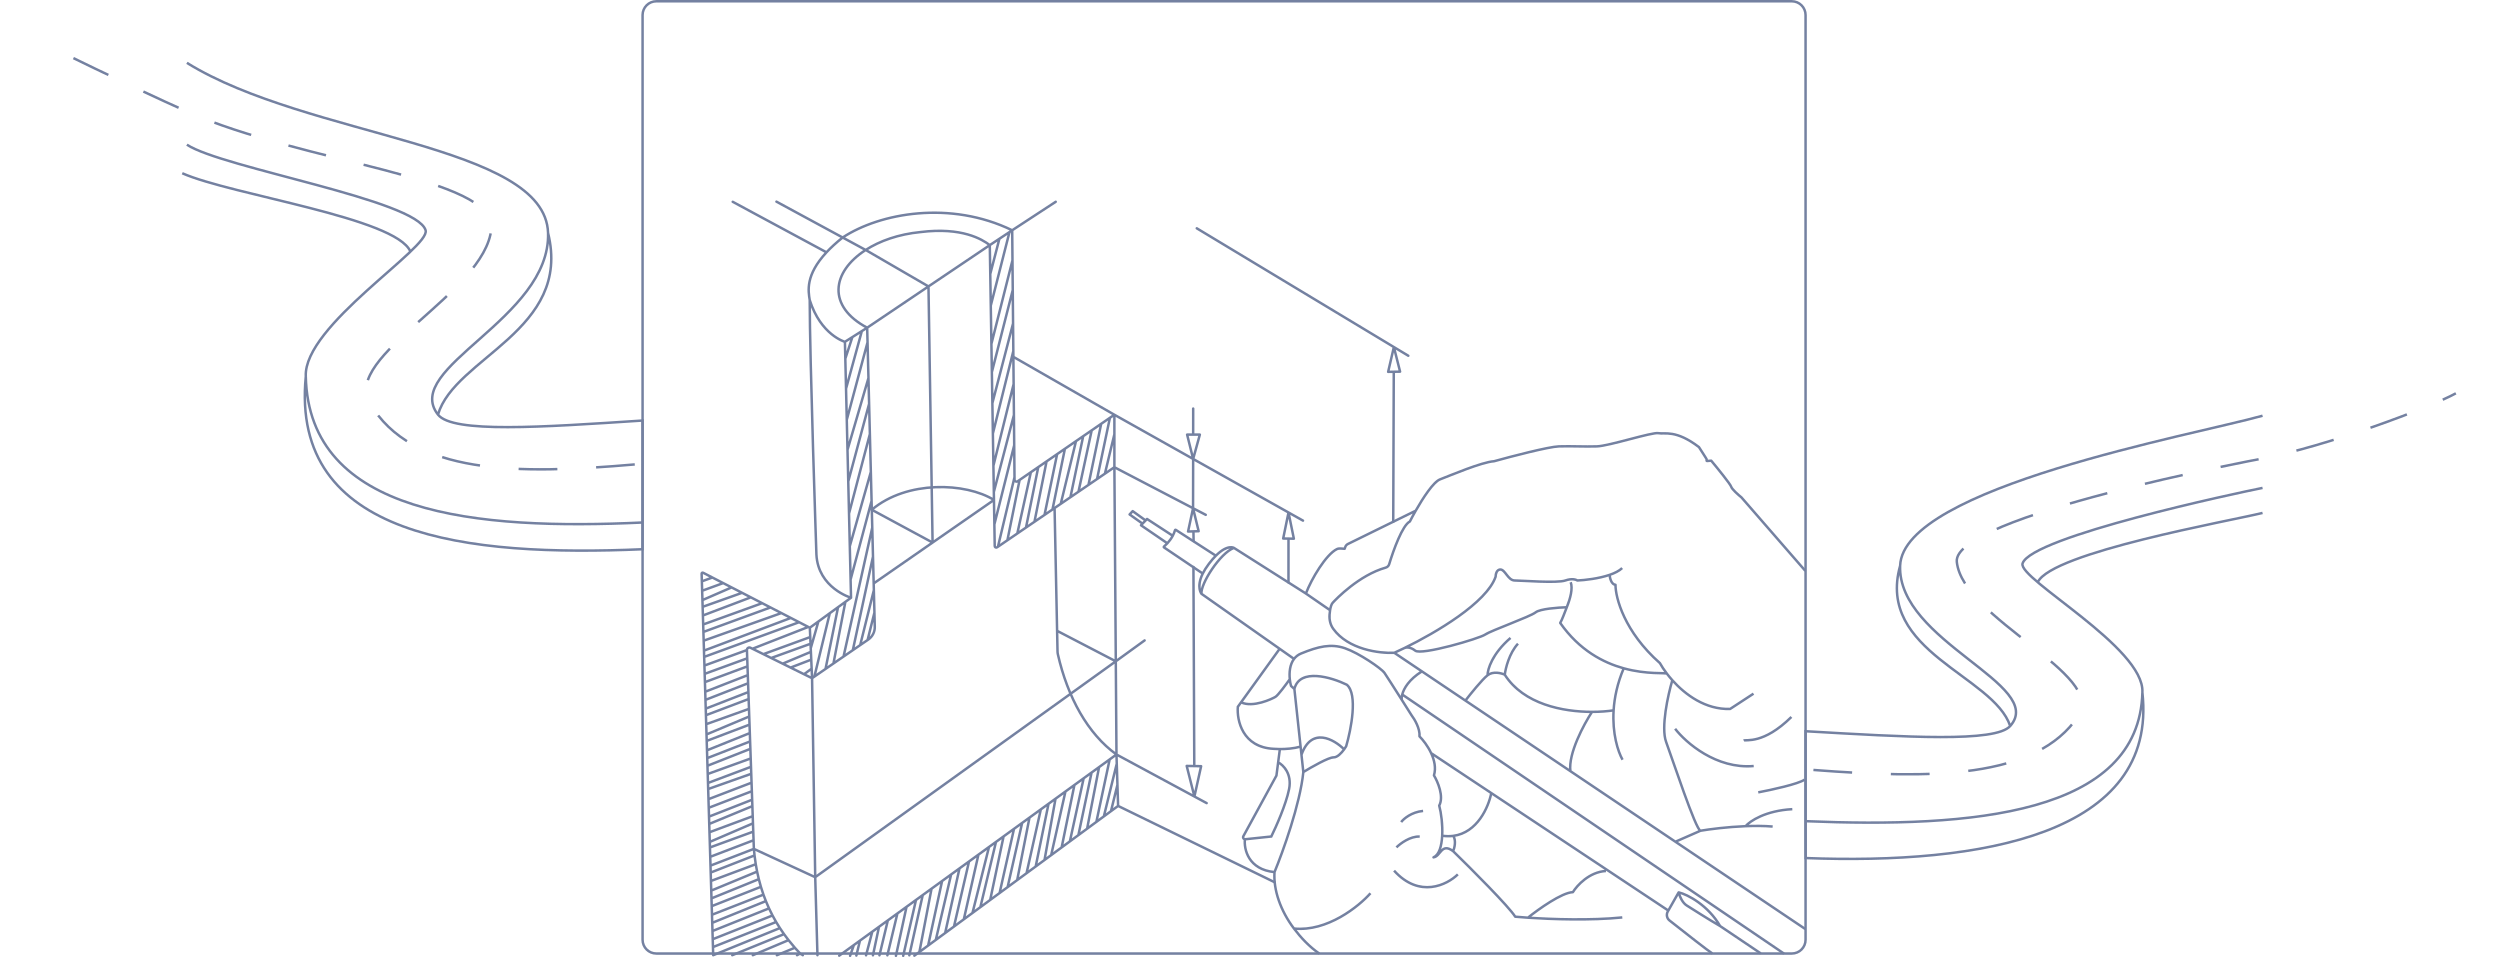 <svg width="9994" height="3827" viewBox="0 0 9994 3827" fill="none" xmlns="http://www.w3.org/2000/svg">
<path d="M2623.77 5.107H7162.91C7193.28 5.107 7217.91 29.732 7217.91 60.107V3756.81C7217.91 3787.19 7193.28 3811.81 7162.91 3811.81H2623.77C2593.4 3811.81 2568.77 3787.19 2568.77 3756.81V60.107C2568.77 29.732 2593.4 5.107 2623.77 5.107Z" stroke="#7481A1" stroke-width="10"/>
<path d="M5161.03 2742.13L5156.21 2743.46C5156.46 2744.38 5156.97 2745.2 5157.67 2745.84L5161.03 2742.13ZM5201.34 2612.45L5203.24 2617.07L5203.24 2617.07L5201.34 2612.45ZM5534.31 2689.56L5538.41 2686.69L5538.41 2686.69L5534.31 2689.56ZM5642.97 2859.55L5638.74 2862.22C5638.82 2862.35 5638.91 2862.48 5639.01 2862.6L5642.97 2859.55ZM5674.51 2943.67L5669.53 2943.22C5669.4 2944.69 5669.93 2946.16 5670.98 2947.2L5674.51 2943.67ZM5732.35 3099.64L5727.56 3098.2C5727.15 3099.55 5727.33 3101.02 5728.07 3102.23L5732.35 3099.64ZM5753.38 3220.57L5748.97 3218.2C5748.36 3219.33 5748.21 3220.65 5748.56 3221.89L5753.38 3220.57ZM5730.59 3427.36L5728.59 3422.78C5726.31 3423.78 5725.11 3426.29 5725.77 3428.69C5726.43 3431.08 5728.75 3432.63 5731.21 3432.32L5730.59 3427.36ZM6057.24 3664.56L6052.98 3667.19C6053.81 3668.53 6055.21 3669.4 6056.77 3669.54L6057.24 3664.56ZM6107.96 3668.57L6107.62 3673.56L6107.62 3673.56L6107.96 3668.57ZM6287.74 3566.54L6287.87 3571.53C6289.57 3571.49 6291.12 3570.59 6292 3569.14L6287.74 3566.54ZM6710.54 3567.37L6711.63 3562.49C6709.48 3562.02 6707.28 3563 6706.19 3564.91L6710.54 3567.37ZM6742.69 3619.61L6740.04 3623.85L6740.04 3623.85L6742.69 3619.61ZM5603.55 2797.34L5599.33 2800.02L5599.33 2800.02L5603.55 2797.34ZM5605.58 2776.36L5600.74 2775.11L5600.74 2775.11L5605.58 2776.36ZM5721.11 3010.75L5716.57 3012.86L5716.57 3012.86L5721.11 3010.75ZM5327.42 2409.91L5323.7 2406.57L5323.7 2406.57L5327.42 2409.91ZM5636.04 2084.79L5638.27 2089.26C5639.23 2088.79 5640 2088.02 5640.49 2087.07L5636.04 2084.79ZM5756.51 1916.46L5754.72 1911.79L5754.72 1911.79L5756.51 1916.46ZM5972.71 1843.84L5973.04 1848.83C5973.38 1848.8 5973.72 1848.75 5974.05 1848.66L5972.71 1843.84ZM6231.82 1784.43L6231.98 1789.42L6231.98 1789.42L6231.82 1784.43ZM6791.62 1787.23L6795.82 1784.51C6795.5 1784.02 6795.11 1783.6 6794.65 1783.25L6791.62 1787.23ZM6822.04 1835.19L6817.45 1837.16L6817.45 1837.16L6822.04 1835.19ZM6824.17 1842.86L6824.17 1837.86L6824.17 1842.86ZM6840.79 1841.58L6844.64 1838.39C6843.58 1837.11 6841.96 1836.45 6840.31 1836.61L6840.79 1841.58ZM6961.59 1988.4L6965.36 1985.12C6965.17 1984.9 6964.95 1984.7 6964.73 1984.51L6961.59 1988.4ZM5978.88 2305.3L5983.61 2306.92C5983.79 2306.4 5983.88 2305.85 5983.88 2305.3L5978.88 2305.3ZM5997.97 2276.66L5997.97 2281.66L5997.97 2276.66ZM6257.61 2320.57L6255.95 2315.86L6255.95 2315.86L6257.61 2320.57ZM6305.34 2320.57L6302.34 2324.57C6303.27 2325.26 6304.4 2325.62 6305.55 2325.57L6305.34 2320.57ZM6434.65 2298.06L6433.03 2293.33L6433.03 2293.33L6434.65 2298.06ZM6458.07 2337.75L6463.07 2337.75C6463.07 2335.17 6461.1 2333.01 6458.52 2332.77L6458.07 2337.75ZM6635.62 2650.85L6639.99 2648.42C6639.72 2647.92 6639.36 2647.48 6638.93 2647.1L6635.62 2650.85ZM6916.27 2834.13L6916.43 2839.13C6917.31 2839.1 6918.17 2838.84 6918.92 2838.37L6916.27 2834.13ZM6660.44 2965.86L6665.13 2964.13L6665.13 2964.13L6660.44 2965.86ZM6978.1 3302.68L6978.31 3307.68L6978.1 3302.68ZM6237.08 2490.26L6232.77 2487.73C6231.78 2489.42 6231.86 2491.53 6232.98 2493.13L6237.08 2490.26ZM6263.39 2427.57L6268.03 2429.44L6268.03 2429.44L6263.39 2427.57ZM6139 2447.83L6142.12 2451.73L6142.12 2451.73L6139 2447.83ZM5657.53 2601.02L5654.41 2604.93L5654.41 2604.93L5657.53 2601.02ZM5614.06 2590.69L5616.25 2595.19L5616.25 2595.19L5614.06 2590.69ZM5659.42 2041.64L5663.77 2044.12L5663.77 2044.12L5659.42 2041.64ZM5375.42 2193.86L5375.06 2198.85C5377.34 2199.01 5379.44 2197.61 5380.16 2195.44L5375.42 2193.86ZM5331.13 3027.64L5331.31 3022.64L5331.13 3027.64ZM5381.38 2983.35L5385.69 2985.88C5385.9 2985.53 5386.06 2985.16 5386.17 2984.77L5381.38 2983.35ZM5383.93 2737.22L5387.13 2733.38C5386.83 2733.12 5386.49 2732.91 5386.13 2732.73L5383.93 2737.22ZM5373.31 2995.6L5377.36 2998.54L5377.36 2998.54L5373.31 2995.6ZM5317.09 2439.4L5322.02 2440.19L5322.02 2440.19L5317.09 2439.4ZM4803.14 2373.88L4799.34 2377.14C4799.62 2377.45 4799.92 2377.73 4800.27 2377.97L4803.14 2373.88ZM5173.07 2634.03L5177.05 2637.05L5177.05 2637.05L5173.07 2634.03ZM4832.55 2254.09L4836.54 2257.1L4836.54 2257.1L4832.55 2254.09ZM4808.18 2292.8L4812.66 2295.02L4808.18 2292.8ZM4585.39 2074.66L4588.12 2070.48C4586.11 2069.16 4583.46 2069.46 4581.79 2071.19L4585.39 2074.66ZM4561.2 2099.75L4557.6 2096.28C4556.58 2097.34 4556.08 2098.79 4556.23 2100.26C4556.38 2101.72 4557.17 2103.04 4558.38 2103.87L4561.2 2099.75ZM4666.65 2171.85L4670.33 2175.24L4666.65 2171.85ZM4528.06 2043.31L4530.98 2039.25C4528.94 2037.78 4526.12 2038.05 4524.41 2039.89L4528.06 2043.31ZM4515.68 2056.53L4512.03 2053.11C4511.04 2054.16 4510.56 2055.59 4510.7 2057.03C4510.85 2058.46 4511.6 2059.76 4512.78 2060.6L4515.68 2056.53ZM4948.38 2825.47L4944.32 2822.55L4943.51 2823.68L4943.4 2825.06L4948.38 2825.47ZM5092.07 2993.52L5092.52 2988.54L5092.41 2988.53L5092.3 2988.52L5092.07 2993.52ZM5156.09 2715.08L5161.06 2714.57L5156.09 2715.08ZM5098.98 2785.57L5101.62 2789.82L5098.98 2785.57ZM5116.39 2994.52L5116.41 2989.52L5116.39 2994.52ZM5102.67 3100.52L5107.06 3102.92L5107.51 3102.09L5107.63 3101.16L5102.67 3100.52ZM4976.64 3355.15L4976.11 3350.18C4973.77 3350.43 4971.92 3352.27 4971.67 3354.61L4976.64 3355.15ZM5082.09 3344.01L5082.62 3348.98L5085.35 3348.69L5086.57 3346.23L5082.09 3344.01ZM6450.56 2839.68L6455.55 2839.99L6450.56 2839.68ZM5858.05 2800.67L5855.26 2804.82L5855.26 2804.82L5858.05 2800.67ZM6364.28 2845.75L6364.28 2840.75L6364.28 2845.75ZM5961.55 3170.33L5964.31 3166.17L5964.31 3166.17L5961.55 3170.33ZM4653.16 2188.31L4650.37 2192.46L4650.37 2192.46L4653.16 2188.31ZM4652.98 2185.11L4656.25 2188.89L4652.98 2185.11ZM5359.59 2192.73L5359.95 2187.74L5359.59 2192.73ZM5344.15 2195.18L5346.39 2199.65L5344.15 2195.18ZM5388.42 2174.66L5390.62 2179.15L5388.42 2174.66ZM5377.75 2186.87L5373 2185.29L5377.75 2186.87ZM4700.37 2118.19L4703.08 2113.99L4700.37 2118.19ZM4697.31 2119.36L4692.5 2117.99L4697.31 2119.36ZM5329.81 2513.82L5333.86 2510.89L5329.81 2513.82ZM5315.06 2456.87L5320.05 2457.26L5315.06 2456.87ZM5539.47 2269.14L5540.83 2273.95L5539.47 2269.14ZM5553.34 2255.68L5558.13 2257.12L5553.34 2255.68ZM4970.44 3342.8L4966.05 3340.4L4970.44 3342.8ZM6667.12 3643.95L6671.47 3646.42L6667.12 3643.95ZM5203.24 2617.07C5271.35 2589.13 5320.69 2577.49 5374.96 2596.14L5378.21 2586.69C5320.32 2566.79 5268.02 2579.68 5199.44 2607.82L5203.24 2617.07ZM5374.96 2596.14C5402.43 2605.58 5438.39 2625.48 5469.17 2645.34C5484.52 2655.25 5498.47 2665.08 5509.31 2673.49C5520.37 2682.06 5527.65 2688.75 5530.22 2692.42L5538.41 2686.69C5534.84 2681.59 5526.35 2674.05 5515.44 2665.59C5504.33 2656.97 5490.13 2646.97 5474.59 2636.94C5443.6 2616.94 5406.83 2596.52 5378.21 2586.69L5374.96 2596.14ZM5639.01 2862.6C5644.63 2869.9 5653 2882.88 5659.6 2897.77C5666.25 2912.74 5670.82 2929.04 5669.53 2943.22L5679.49 2944.12C5681.01 2927.45 5675.65 2909.29 5668.74 2893.71C5661.79 2878.04 5652.99 2864.38 5646.93 2856.5L5639.01 2862.6ZM5728.07 3102.23C5735.46 3114.45 5745.41 3135.12 5751.08 3157.1C5756.79 3179.27 5757.87 3201.67 5748.97 3218.2L5757.78 3222.94C5768.51 3203.01 5766.67 3177.5 5760.76 3154.61C5754.8 3131.52 5744.42 3109.95 5736.63 3097.06L5728.07 3102.23ZM5731.21 3432.32C5740.12 3431.21 5746.68 3426.01 5751.98 3420.45C5754.63 3417.66 5757.12 3414.62 5759.46 3411.8C5761.85 3408.91 5764.09 3406.24 5766.44 3403.88C5771.11 3399.17 5775.62 3396.31 5781.14 3396.03C5786.79 3395.74 5794.65 3398.1 5806.05 3406.65L5812.05 3398.65C5799.8 3389.46 5789.63 3385.58 5780.63 3386.04C5771.51 3386.51 5764.77 3391.37 5759.34 3396.83C5756.64 3399.55 5754.12 3402.57 5751.76 3405.42C5749.35 3408.33 5747.1 3411.07 5744.74 3413.55C5740.02 3418.5 5735.47 3421.72 5729.98 3422.4L5731.21 3432.32ZM5805.56 3406.23C5841.8 3441.59 5897.68 3497.1 5947.56 3548.73C5972.5 3574.54 5995.91 3599.36 6014.6 3620.18C6033.4 3641.12 6047.13 3657.71 6052.98 3667.19L6061.49 3661.94C6055.09 3651.57 6040.74 3634.33 6022.04 3613.5C6003.23 3592.55 5979.73 3567.63 5954.75 3541.78C5904.79 3490.06 5848.83 3434.48 5812.54 3399.07L5805.56 3406.23ZM6056.77 3669.54C6070.51 3670.83 6087.74 3672.22 6107.62 3673.56L6108.3 3663.58C6088.48 3662.25 6071.34 3660.86 6057.7 3659.59L6056.77 3669.54ZM6107.62 3673.56C6202.85 3679.99 6359.52 3685.33 6485.77 3672.5L6484.76 3662.55C6359.35 3675.29 6203.35 3670 6108.3 3663.58L6107.62 3673.56ZM6111.1 3672.47C6131.78 3655.81 6165.56 3630.72 6199.6 3609.68C6216.61 3599.16 6233.61 3589.71 6248.99 3582.83C6264.51 3575.9 6277.9 3571.8 6287.87 3571.53L6287.6 3561.54C6275.6 3561.86 6260.73 3566.63 6244.91 3573.7C6228.97 3580.83 6211.57 3590.53 6194.34 3601.18C6159.87 3622.48 6125.75 3647.82 6104.82 3664.68L6111.1 3672.47ZM6292 3569.14C6299.87 3556.28 6315.87 3536.48 6338.04 3519.49C6360.21 3502.52 6388.22 3488.59 6420.19 3486.87L6419.65 3476.89C6385.08 3478.74 6355.17 3493.77 6331.96 3511.55C6308.77 3529.32 6291.95 3550.06 6283.47 3563.93L6292 3569.14ZM6847.72 3807.17C6844.38 3805.17 6835.9 3799.03 6823.82 3789.93C6811.85 3780.92 6796.6 3769.2 6779.9 3756.26C6746.5 3730.38 6707.36 3699.61 6677.17 3675.75L6670.97 3683.59C6701.18 3707.46 6740.34 3738.25 6773.77 3764.16C6790.49 3777.12 6805.78 3788.86 6817.8 3797.92C6829.71 3806.88 6838.68 3813.41 6842.57 3815.75L6847.72 3807.17ZM6709.46 3572.26C6726.69 3576.08 6755.71 3588.87 6786.36 3611C6816.93 3633.07 6848.79 3664.21 6871.95 3704.47L6880.62 3699.48C6856.61 3657.75 6823.68 3625.61 6792.21 3602.89C6760.83 3580.23 6730.56 3566.7 6711.63 3562.49L6709.46 3572.26ZM6705.71 3568.65C6708.31 3578.55 6712.49 3589.51 6718.14 3599.37C6723.76 3609.17 6731.04 3618.22 6740.04 3623.85L6745.34 3615.37C6738.26 3610.95 6731.99 3603.43 6726.81 3594.39C6721.66 3585.41 6717.8 3575.29 6715.38 3566.1L6705.71 3568.65ZM6740.04 3623.85C6752.78 3631.81 6833.18 3683.15 6873.81 3706.32L6878.76 3697.63C6838.36 3674.59 6758.31 3623.47 6745.34 3615.37L6740.04 3623.85ZM6873.49 3706.12L7036.22 3815.61L7041.8 3807.31L6879.07 3697.83L6873.49 3706.12ZM5530.22 2692.42C5536.74 2701.74 5569.02 2752.29 5599.33 2800.02L5607.77 2794.66C5577.56 2747.1 5545.1 2696.24 5538.41 2686.69L5530.22 2692.42ZM5599.33 2800.02C5614.03 2823.17 5628.24 2845.6 5638.74 2862.22L5647.19 2856.88C5636.69 2840.25 5622.48 2817.82 5607.77 2794.66L5599.33 2800.02ZM5687.03 2679.71L5576.52 2605.44L5570.95 2613.74L5681.45 2688.01L5687.03 2679.71ZM5608.51 2796.73C5607.97 2792.39 5608.3 2785.82 5610.42 2777.62L5600.74 2775.11C5598.38 2784.23 5597.86 2792.09 5598.59 2797.95L5608.51 2796.73ZM5610.42 2777.62C5616.33 2754.78 5636 2720.13 5686.9 2688.09L5681.57 2679.62C5628.86 2712.81 5607.39 2749.43 5600.74 2775.11L5610.42 2777.62ZM5602.77 2780.5L7129.22 3816.52L7134.84 3808.25L5608.39 2772.23L5602.77 2780.5ZM6671.47 3646.42C6672.18 3645.17 6672.92 3643.87 6673.67 3642.54L6664.97 3637.61C6664.22 3638.94 6663.48 3640.24 6662.77 3641.49L6671.47 3646.42ZM6673.67 3642.54C6685.41 3621.83 6702.24 3592.17 6714.89 3569.84L6706.19 3564.91C6693.54 3587.23 6676.71 3616.9 6664.97 3637.61L6673.67 3642.54ZM5670.98 2947.2C5684.33 2960.56 5703.45 2984.67 5716.57 3012.86L5725.64 3008.64C5711.95 2979.23 5692.09 2954.17 5678.05 2940.13L5670.98 2947.2ZM5716.57 3012.86C5729.23 3040.04 5735.99 3070.3 5727.56 3098.2L5737.13 3101.09C5746.58 3069.85 5738.79 3036.89 5725.64 3008.64L5716.57 3012.86ZM5573.48 2604.59C5544.13 2606.07 5498.65 2602.84 5453.2 2589.04C5407.73 2575.23 5362.82 2551 5333.86 2510.89L5325.75 2516.74C5356.47 2559.28 5403.66 2584.44 5450.3 2598.61C5496.96 2612.78 5543.61 2616.11 5573.99 2614.58L5573.48 2604.59ZM5331.13 2413.26C5338.16 2405.45 5364.44 2377.99 5402.12 2348.76C5439.84 2319.51 5488.67 2288.73 5540.83 2273.95L5538.11 2264.33C5484.19 2279.61 5434.18 2311.24 5395.99 2340.86C5357.75 2370.52 5331.04 2398.41 5323.7 2406.57L5331.13 2413.26ZM5558.13 2257.12C5566.62 2228.86 5579.8 2190.06 5594.52 2156.54C5601.88 2139.77 5609.57 2124.45 5617.19 2112.47C5624.95 2100.27 5632.15 2092.32 5638.27 2089.26L5633.8 2080.32C5625.05 2084.69 5616.62 2094.73 5608.75 2107.1C5600.75 2119.69 5592.82 2135.52 5585.36 2152.52C5570.42 2186.54 5557.11 2225.75 5548.55 2254.24L5558.13 2257.12ZM5758.31 1921.12C5780 1912.78 5821.35 1895.57 5863.87 1879.89C5885.06 1872.07 5906.4 1864.68 5925.49 1859.05C5944.66 1853.4 5961.24 1849.61 5973.04 1848.83L5972.38 1838.85C5959.42 1839.71 5941.96 1843.77 5922.66 1849.46C5903.27 1855.18 5881.7 1862.65 5860.4 1870.5C5817.92 1886.18 5775.93 1903.63 5754.72 1911.79L5758.31 1921.12ZM5974.05 1848.66C6008.67 1839.04 6063.15 1824.53 6114.08 1812.27C6139.54 1806.13 6164.08 1800.57 6184.79 1796.46C6205.6 1792.33 6222.21 1789.74 6231.98 1789.42L6231.66 1779.43C6220.96 1779.77 6203.62 1782.53 6182.84 1786.65C6161.95 1790.8 6137.27 1796.4 6111.74 1802.55C6060.67 1814.84 6006.07 1829.38 5971.37 1839.02L5974.05 1848.66ZM6231.98 1789.42C6257.42 1788.6 6282.88 1789.01 6308.27 1789.42C6333.62 1789.84 6358.92 1790.25 6383.82 1789.42L6383.48 1779.43C6358.87 1780.25 6333.83 1779.84 6308.43 1779.43C6283.08 1779.01 6257.38 1778.6 6231.66 1779.43L6231.98 1789.42ZM6383.82 1789.42C6396.75 1788.99 6417.22 1785.06 6440.61 1779.65C6464.13 1774.22 6491.07 1767.19 6517.15 1760.38C6543.27 1753.57 6568.51 1746.99 6588.75 1742.42C6598.88 1740.14 6607.67 1738.38 6614.65 1737.34C6621.87 1736.27 6626.45 1736.09 6628.58 1736.52L6630.54 1726.71C6626.48 1725.9 6620.27 1726.39 6613.18 1727.45C6605.84 1728.54 6596.77 1730.36 6586.55 1732.67C6566.11 1737.28 6540.69 1743.91 6514.62 1750.71C6488.51 1757.52 6461.71 1764.51 6438.35 1769.91C6414.86 1775.34 6395.31 1779.03 6383.48 1779.43L6383.82 1789.42ZM6628.58 1736.52C6635.42 1737.89 6643.59 1737.53 6652.34 1737.46C6661.34 1737.39 6671.8 1737.56 6684.29 1739.72C6709.2 1744.01 6742.8 1756.28 6788.59 1791.2L6794.65 1783.25C6747.83 1747.54 6712.77 1734.48 6685.99 1729.86C6672.64 1727.56 6661.49 1727.39 6652.26 1727.46C6642.77 1727.53 6636.07 1727.82 6630.54 1726.71L6628.58 1736.52ZM6787.42 1789.94C6792.28 1797.44 6799.62 1808.82 6805.87 1818.62C6809 1823.53 6811.85 1828.03 6813.98 1831.44C6815.04 1833.15 6815.92 1834.57 6816.55 1835.63C6817.28 1836.85 6817.48 1837.25 6817.45 1837.16L6826.64 1833.22C6826.35 1832.54 6825.71 1831.46 6825.13 1830.49C6824.45 1829.36 6823.54 1827.88 6822.47 1826.15C6820.31 1822.69 6817.44 1818.16 6814.31 1813.25C6808.03 1803.41 6800.68 1792.01 6795.82 1784.51L6787.42 1789.94ZM6817.45 1837.16C6817.36 1836.96 6817.44 1837 6817.43 1837.61C6817.43 1837.88 6817.42 1838.19 6817.39 1838.6C6817.37 1838.96 6817.33 1839.49 6817.31 1839.97C6817.29 1840.72 6817.21 1842.65 6818.17 1844.44C6818.74 1845.5 6819.63 1846.46 6820.86 1847.09C6822.02 1847.7 6823.2 1847.86 6824.17 1847.86L6824.17 1837.86C6824.3 1837.86 6824.81 1837.88 6825.45 1838.21C6826.17 1838.58 6826.68 1839.15 6826.99 1839.73C6827.26 1840.22 6827.3 1840.6 6827.3 1840.63C6827.31 1840.67 6827.3 1840.6 6827.31 1840.32C6827.32 1840.03 6827.34 1839.74 6827.37 1839.25C6827.4 1838.82 6827.43 1838.27 6827.43 1837.69C6827.44 1836.58 6827.36 1834.91 6826.64 1833.22L6817.45 1837.16ZM6824.17 1847.86C6827.21 1847.86 6837.01 1846.97 6841.28 1846.56L6840.31 1836.61C6835.77 1837.05 6826.59 1837.86 6824.17 1837.86L6824.17 1847.86ZM6836.95 1844.78C6849.57 1859.96 6868.7 1883.36 6885.04 1904.23C6893.21 1914.66 6900.66 1924.43 6906.24 1932.2C6909.03 1936.09 6911.32 1939.43 6912.99 1942.08C6914.78 1944.91 6915.54 1946.48 6915.7 1947.01L6925.28 1944.14C6924.67 1942.11 6923.16 1939.46 6921.45 1936.75C6919.63 1933.86 6917.21 1930.33 6914.36 1926.37C6908.66 1918.43 6901.12 1908.54 6892.91 1898.06C6876.49 1877.09 6857.3 1853.61 6844.64 1838.39L6836.95 1844.78ZM6915.7 1947.01C6916.78 1950.59 6919.52 1954.58 6922.59 1958.33C6925.77 1962.24 6929.79 1966.48 6934.03 1970.64C6942.51 1978.96 6952.15 1987.21 6958.45 1992.3L6964.73 1984.51C6958.61 1979.58 6949.23 1971.53 6941.03 1963.5C6936.93 1959.48 6933.2 1955.53 6930.34 1952.01C6927.34 1948.34 6925.74 1945.67 6925.28 1944.14L6915.7 1947.01ZM6957.81 1991.68L7213.13 2285.3L7220.68 2278.74L6965.36 1985.12L6957.81 1991.68ZM5983.88 2305.3C5983.88 2301.01 5984.76 2294.65 5987.2 2289.56C5989.59 2284.59 5992.96 2281.66 5997.97 2281.66L5997.97 2271.66C5987.71 2271.66 5981.53 2278.28 5978.19 2285.24C5974.9 2292.08 5973.88 2300.04 5973.88 2305.3L5983.88 2305.3ZM5997.97 2281.66C6000.73 2281.66 6003.81 2283.25 6007.7 2287.08C6011.58 2290.91 6015.36 2296.01 6019.81 2301.7C6024.1 2307.19 6028.95 2313.1 6034.57 2317.61C6040.28 2322.19 6047.08 2325.57 6055.24 2325.57L6055.24 2315.57C6050.05 2315.57 6045.39 2313.47 6040.83 2309.81C6036.2 2306.09 6031.97 2301.02 6027.68 2295.54C6023.54 2290.24 6019.2 2284.37 6014.72 2279.96C6010.26 2275.56 6004.75 2271.66 5997.97 2271.66L5997.97 2281.66ZM6055.24 2325.57C6068.56 2325.57 6110.52 2328.42 6154.11 2329.86C6175.75 2330.58 6197.65 2330.94 6216.2 2330.4C6234.51 2329.87 6250.31 2328.45 6259.28 2325.29L6255.95 2315.86C6248.68 2318.42 6234.42 2319.87 6215.91 2320.41C6197.66 2320.94 6176.01 2320.58 6154.45 2319.87C6111.66 2318.45 6068.66 2315.57 6055.24 2315.57L6055.24 2325.57ZM6259.28 2325.29C6284.19 2316.49 6298.98 2322.05 6302.34 2324.57L6308.34 2316.57C6301.52 2311.46 6282.96 2306.32 6255.95 2315.86L6259.28 2325.29ZM6305.55 2325.57C6336.13 2324.26 6391.9 2317.96 6436.26 2302.79L6433.03 2293.33C6389.93 2308.07 6335.22 2314.29 6305.13 2315.58L6305.55 2325.57ZM6436.26 2302.79C6457 2295.7 6475.78 2286.5 6488.26 2274.54L6481.34 2267.32C6470.43 2277.78 6453.27 2286.41 6433.03 2293.33L6436.26 2302.79ZM6429.66 2298.38C6430.09 2305.08 6431.83 2315.25 6435.8 2324.1C6439.68 2332.76 6446.44 2341.72 6457.62 2342.73L6458.52 2332.77C6452.9 2332.26 6448.36 2327.67 6444.92 2320.01C6441.58 2312.55 6440.01 2303.63 6439.64 2297.74L6429.66 2298.38ZM6453.07 2337.75C6453.07 2391.51 6489.31 2528.51 6632.32 2654.6L6638.93 2647.1C6497.86 2522.72 6463.07 2388.36 6463.07 2337.75L6453.07 2337.75ZM6918.92 2838.37C6931.2 2830.69 6986.51 2794.37 7012.56 2777.21L7007.06 2768.86C6980.94 2786.07 6925.77 2822.29 6913.62 2829.89L6918.92 2838.37ZM6681.6 2722.65C6733.78 2781.06 6816.03 2842.4 6916.43 2839.13L6916.1 2829.13C6820.05 2832.26 6740.42 2773.49 6689.05 2715.99L6681.6 2722.65ZM6680.53 2717.9C6671.87 2747.08 6660.25 2794.45 6653.46 2841.86C6650.07 2865.57 6647.88 2889.39 6647.89 2911.01C6647.9 2932.55 6650.11 2952.27 6655.75 2967.59L6665.13 2964.13C6660.08 2950.43 6657.9 2932.07 6657.89 2911C6657.88 2890.02 6660.01 2866.7 6663.36 2843.28C6670.07 2796.44 6681.57 2749.55 6690.12 2720.74L6680.53 2717.9ZM6655.75 2967.59C6669.16 3004 6698.58 3091.32 6727.33 3170.88C6741.66 3210.51 6755.77 3248.08 6767.52 3276C6773.38 3289.95 6778.71 3301.61 6783.21 3309.95C6785.45 3314.11 6787.57 3317.59 6789.52 3320.16C6790.5 3321.45 6791.53 3322.63 6792.61 3323.57C6793.62 3324.46 6795.08 3325.49 6796.92 3325.86L6798.88 3316.05C6799.53 3316.18 6799.65 3316.44 6799.19 3316.04C6798.8 3315.7 6798.23 3315.09 6797.48 3314.11C6795.99 3312.14 6794.15 3309.18 6792.01 3305.2C6787.74 3297.29 6782.56 3285.98 6776.73 3272.13C6765.09 3244.45 6751.05 3207.08 6736.74 3167.48C6708.22 3088.58 6678.45 3000.27 6665.13 2964.13L6655.75 2967.59ZM7219.67 3709.76L6700.37 3360.75L6694.79 3369.05L7214.09 3718.06L7219.67 3709.76ZM6699.59 3369.48L6799.91 3325.54L6795.89 3316.38L6695.58 3360.32L6699.59 3369.48ZM6692.51 2916.39C6714.07 2944.42 6755.68 2985.35 6810.8 3017.66C6865.94 3049.99 6934.91 3073.87 7011.05 3067.22L7010.18 3057.26C6936.69 3063.68 6869.78 3040.65 6815.85 3009.03C6761.9 2977.4 6721.25 2937.35 6700.44 2910.29L6692.51 2916.39ZM6973.24 2964.84C6972.99 2964.99 6973.04 2964.88 6973.86 2964.75C6974.61 2964.63 6975.65 2964.54 6977.08 2964.47C6978.51 2964.4 6980.15 2964.36 6982.12 2964.31C6984.06 2964.25 6986.26 2964.19 6988.69 2964.07C6998.45 2963.61 7011.84 2962.32 7028.53 2957.65C7061.93 2948.31 7108.04 2925.57 7164.83 2869.7L7157.82 2862.57C7102.02 2917.46 7057.35 2939.21 7025.83 2948.02C7010.06 2952.43 6997.46 2953.64 6988.21 2954.08C6985.89 2954.19 6983.77 2954.26 6981.85 2954.31C6979.94 2954.36 6978.16 2954.41 6976.61 2954.48C6975.07 2954.55 6973.58 2954.66 6972.27 2954.88C6971.03 2955.08 6969.48 2955.43 6968.09 2956.27L6973.24 2964.84ZM6798.74 3325.89C6834.52 3319.81 6905.32 3310.63 6978.31 3307.68L6977.9 3297.69C6904.43 3300.66 6833.2 3309.89 6797.06 3316.03L6798.74 3325.89ZM6978.31 3307.68C7015.11 3306.19 7052.38 3306.3 7085.94 3309.16L7086.79 3299.2C7052.67 3296.29 7014.96 3296.19 6977.9 3297.69L6978.31 3307.68ZM6981.89 3305.95C6998.31 3286.96 7058.78 3245.48 7165.22 3239.73L7164.68 3229.75C7056.13 3235.61 6992.88 3277.95 6974.32 3299.41L6981.89 3305.95ZM7029.69 3172.47C7055.49 3167.61 7095.72 3159.24 7132.63 3149.89C7151.09 3145.21 7168.77 3140.27 7183.44 3135.39C7197.92 3130.57 7210.02 3125.63 7216.86 3120.8L7211.1 3112.63C7205.59 3116.51 7194.8 3121.07 7180.28 3125.9C7165.94 3130.68 7148.51 3135.55 7130.18 3140.19C7093.52 3149.48 7053.5 3157.81 7027.84 3162.64L7029.69 3172.47ZM6631.25 2653.28C6638.23 2665.84 6647.9 2680.74 6659.99 2696.54L6667.93 2690.47C6656.11 2675.01 6646.71 2660.52 6639.99 2648.42L6631.25 2653.28ZM6659.99 2696.54C6666.5 2705.05 6673.71 2713.82 6681.6 2722.65L6689.05 2715.99C6681.34 2707.36 6674.29 2698.78 6667.93 2690.47L6659.99 2696.54ZM6241.39 2492.8C6245.68 2485.5 6250.09 2475.17 6254.49 2464.09C6259 2452.74 6263.4 2440.9 6268.03 2429.44L6258.75 2425.7C6254.2 2436.97 6249.51 2449.55 6245.2 2460.4C6240.78 2471.51 6236.62 2481.17 6232.77 2487.73L6241.39 2492.8ZM6268.03 2429.44C6275.23 2411.62 6281.54 2392.51 6284.88 2374.58C6288.21 2356.77 6288.74 2339.52 6283.76 2325.76L6274.36 2329.16C6278.44 2340.43 6278.26 2355.58 6275.05 2372.75C6271.87 2389.79 6265.81 2408.23 6258.75 2425.7L6268.03 2429.44ZM6263.26 2422.57C6246.05 2423.03 6219.15 2424.6 6194.3 2427.83C6181.88 2429.44 6169.87 2431.48 6159.79 2434.04C6149.93 2436.53 6141.16 2439.69 6135.88 2443.92L6142.12 2451.73C6145.59 2448.96 6152.48 2446.2 6162.24 2443.73C6171.79 2441.31 6183.37 2439.33 6195.59 2437.75C6220.02 2434.58 6246.56 2433.02 6263.52 2432.57L6263.26 2422.57ZM6135.88 2443.92C6133.59 2445.75 6129.19 2448.32 6122.81 2451.52C6116.54 2454.67 6108.67 2458.26 6099.7 2462.17C6081.75 2469.99 6059.59 2478.95 6037.29 2487.92C6015.01 2496.86 5992.6 2505.81 5974.25 2513.54C5956.13 2521.18 5941.37 2527.88 5934.84 2532.33L5940.47 2540.59C5945.99 2536.83 5959.68 2530.54 5978.14 2522.76C5996.38 2515.07 6018.69 2506.16 6041.01 2497.19C6063.3 2488.24 6085.59 2479.22 6103.69 2471.34C6112.74 2467.4 6120.79 2463.72 6127.29 2460.46C6133.69 2457.25 6138.94 2454.28 6142.12 2451.73L6135.88 2443.92ZM5934.84 2532.33C5932.37 2534.01 5926.64 2536.69 5917.9 2540.1C5909.34 2543.44 5898.32 2547.33 5885.63 2551.49C5860.27 2559.81 5828.42 2569.18 5796.54 2577.43C5764.64 2585.69 5732.84 2592.79 5707.55 2596.6C5694.89 2598.51 5684.01 2599.56 5675.64 2599.57C5671.45 2599.57 5668.03 2599.31 5665.4 2598.81C5662.67 2598.29 5661.26 2597.6 5660.65 2597.12L5654.41 2604.93C5656.88 2606.9 5660.16 2607.99 5663.53 2608.63C5667.01 2609.29 5671.11 2609.57 5675.65 2609.57C5684.74 2609.56 5696.17 2608.43 5709.04 2606.49C5734.82 2602.6 5767 2595.41 5799.05 2587.11C5831.12 2578.82 5863.18 2569.38 5888.75 2560.99C5901.54 2556.79 5912.74 2552.84 5921.54 2549.41C5930.16 2546.05 5936.93 2543.01 5940.47 2540.59L5934.84 2532.33ZM5575.78 2614.15C5588.03 2608.66 5601.65 2602.31 5616.25 2595.19L5611.87 2586.2C5597.36 2593.27 5583.84 2599.58 5571.69 2605.02L5575.78 2614.15ZM5616.25 2595.19C5679.83 2564.21 5762.39 2518.76 5833.58 2467.94C5869.18 2442.53 5902.03 2415.7 5928.28 2388.61C5954.47 2361.56 5974.36 2333.95 5983.61 2306.92L5974.15 2303.68C5965.58 2328.71 5946.83 2355.08 5921.09 2381.65C5895.41 2408.17 5863.07 2434.6 5827.77 2459.8C5757.17 2510.19 5675.13 2555.37 5611.87 2586.2L5616.25 2595.19ZM5660.65 2597.12C5639.6 2580.29 5620.04 2582.16 5611.84 2586.21L5616.28 2595.17C5620.66 2593 5636.09 2590.28 5654.41 2604.93L5660.65 2597.12ZM5640.49 2087.07C5646.58 2075.14 5654.61 2060.18 5663.77 2044.12L5655.08 2039.17C5645.85 2055.35 5637.75 2070.45 5631.58 2082.52L5640.49 2087.07ZM5663.77 2044.12C5678.52 2018.26 5696.14 1989.66 5713.27 1966.33C5721.85 1954.66 5730.23 1944.39 5738.02 1936.47C5745.91 1928.45 5752.79 1923.25 5758.31 1921.12L5754.72 1911.79C5747.14 1914.7 5739.04 1921.18 5730.89 1929.46C5722.64 1937.85 5713.94 1948.53 5705.21 1960.41C5687.76 1984.18 5669.93 2013.14 5655.08 2039.17L5663.77 2044.12ZM5657.22 2037.16L5386.21 2170.17L5390.62 2179.15L5661.63 2046.13L5657.22 2037.16ZM5373 2185.29L5370.67 2192.28L5380.16 2195.44L5382.49 2188.45L5373 2185.29ZM5375.77 2188.87L5359.95 2187.74L5359.24 2197.72L5375.06 2198.85L5375.77 2188.87ZM5341.91 2190.71C5330.2 2196.58 5317.93 2207.22 5305.88 2220.44C5293.78 2233.73 5281.63 2249.9 5270.2 2267.16C5247.36 2301.67 5227.16 2340.92 5215.74 2370.93L5225.09 2374.49C5236.21 2345.25 5256.06 2306.66 5278.54 2272.68C5289.78 2255.71 5301.61 2239.98 5313.27 2227.18C5324.99 2214.32 5336.29 2204.72 5346.39 2199.65L5341.91 2190.71ZM5157.67 2745.84L5171.07 2757.96L5177.78 2750.55L5164.38 2738.42L5157.67 2745.84ZM5212.81 3090.67C5228.92 3080.77 5254.27 3065.98 5277.94 3053.76C5289.78 3047.64 5301.11 3042.22 5310.61 3038.37C5315.36 3036.45 5319.58 3034.96 5323.13 3033.97C5326.75 3032.96 5329.34 3032.58 5330.95 3032.64L5331.31 3022.64C5328.15 3022.53 5324.39 3023.24 5320.44 3024.34C5316.41 3025.46 5311.81 3027.1 5306.86 3029.1C5296.95 3033.11 5285.31 3038.69 5273.35 3044.87C5249.41 3057.24 5223.83 3072.16 5207.58 3082.14L5212.81 3090.67ZM5386.17 2984.77C5396.03 2951.33 5408 2898.81 5411.85 2849.82C5413.77 2825.34 5413.68 2801.51 5410.19 2781.29C5406.71 2761.21 5399.73 2743.88 5387.13 2733.38L5380.73 2741.06C5390.62 2749.31 5397.01 2763.8 5400.33 2783C5403.63 2802.07 5403.77 2824.98 5401.88 2849.04C5398.1 2897.14 5386.31 2948.95 5376.58 2981.94L5386.17 2984.77ZM5386.13 2732.73C5355.3 2717.67 5307.54 2700.35 5264.53 2697.63C5243.01 2696.27 5222.21 2698.53 5205.25 2707C5188.07 2715.58 5175.2 2730.35 5169.57 2753.05L5179.28 2755.46C5184.21 2735.58 5195.18 2723.2 5209.72 2715.95C5224.48 2708.58 5243.3 2706.31 5263.89 2707.61C5305.1 2710.22 5351.53 2726.96 5381.74 2741.72L5386.13 2732.73ZM5330.95 3032.64C5340.21 3032.97 5349.26 3027.67 5356.86 3021.26C5364.63 3014.71 5371.78 3006.22 5377.36 2998.54L5369.27 2992.66C5363.95 2999.98 5357.34 3007.77 5350.41 3013.62C5343.31 3019.61 5336.72 3022.84 5331.31 3022.64L5330.95 3032.64ZM5377.36 2998.54C5380.72 2993.91 5383.57 2989.5 5385.69 2985.88L5377.06 2980.83C5375.12 2984.16 5372.45 2988.29 5369.27 2992.66L5377.36 2998.54ZM5197.79 3017.93L5205.22 3086.94L5215.16 3085.87L5207.73 3016.86L5197.79 3017.93ZM5376.84 2992.06C5356.36 2971.66 5322.66 2947.75 5288.38 2943.8C5271.05 2941.8 5253.45 2944.91 5237.58 2956.27C5221.79 2967.56 5208.19 2986.66 5198.04 3015.75L5207.48 3019.04C5217.19 2991.22 5229.79 2974.13 5243.4 2964.4C5256.93 2954.72 5271.94 2951.97 5287.24 2953.73C5318.24 2957.3 5349.95 2979.39 5369.78 2999.15L5376.84 2992.06ZM5320.05 2457.26C5320.5 2451.52 5321.14 2445.7 5322.02 2440.19L5312.15 2438.61C5311.22 2444.44 5310.55 2450.53 5310.08 2456.48L5320.05 2457.26ZM5322.02 2440.19C5323.01 2434.04 5324.27 2428.36 5325.85 2423.62C5327.46 2418.8 5329.27 2415.33 5331.13 2413.26L5323.7 2406.57C5320.5 2410.13 5318.15 2415.1 5316.36 2420.46C5314.55 2425.89 5313.18 2432.14 5312.15 2438.61L5322.02 2440.19ZM5319.93 2435.28L5223.25 2368.59L5217.57 2376.83L5314.25 2443.52L5319.93 2435.28ZM5223.09 2368.49L4935.54 2186.08L4930.18 2194.53L5217.73 2376.93L5223.09 2368.49ZM4808.09 2373.2C4807.55 2369.26 4808.06 2363.77 4809.79 2356.86C4811.5 2350.02 4814.31 2342.13 4818.06 2333.54C4825.56 2316.36 4836.66 2296.7 4849.66 2277.58C4862.66 2258.47 4877.47 2240.02 4892.34 2225.2C4907.3 2210.3 4921.93 2199.47 4934.52 2195.02L4931.19 2185.59C4916.5 2190.78 4900.59 2202.86 4885.28 2218.12C4869.87 2233.47 4854.67 2252.44 4841.39 2271.96C4828.12 2291.48 4816.69 2311.68 4808.89 2329.54C4805 2338.47 4801.97 2346.9 4800.09 2354.43C4798.23 2361.89 4797.39 2368.81 4798.19 2374.57L4808.09 2373.2ZM5177.05 2637.05C5183.4 2628.68 5191.91 2621.72 5203.24 2617.07L5199.44 2607.82C5186.4 2613.17 5176.47 2621.27 5169.08 2631.01L5177.05 2637.05ZM4836.54 2257.1C4846.46 2243.98 4855.64 2233.45 4864.04 2225.02L4856.96 2217.96C4848.19 2226.76 4838.72 2237.64 4828.56 2251.07L4836.54 2257.1ZM4864.04 2225.02C4887.22 2201.79 4904.38 2194.71 4915.18 2193.05C4920.59 2192.22 4924.52 2192.73 4926.98 2193.35C4928.22 2193.67 4929.1 2194.02 4929.63 2194.26C4929.89 2194.38 4930.07 2194.47 4930.15 2194.51C4930.19 2194.54 4930.21 2194.55 4930.21 2194.55C4930.21 2194.55 4930.2 2194.54 4930.19 2194.54C4930.18 2194.53 4930.18 2194.53 4930.17 2194.52C4930.16 2194.52 4930.16 2194.51 4930.15 2194.51C4930.15 2194.51 4930.15 2194.51 4930.14 2194.51C4930.14 2194.5 4930.14 2194.5 4932.86 2190.31C4935.58 2186.11 4935.58 2186.11 4935.57 2186.11C4935.57 2186.11 4935.57 2186.1 4935.56 2186.1C4935.56 2186.1 4935.55 2186.09 4935.54 2186.09C4935.53 2186.08 4935.51 2186.07 4935.49 2186.06C4935.45 2186.03 4935.41 2186.01 4935.36 2185.98C4935.26 2185.92 4935.13 2185.84 4934.98 2185.76C4934.68 2185.59 4934.27 2185.38 4933.75 2185.15C4932.73 2184.68 4931.29 2184.13 4929.44 2183.66C4925.72 2182.72 4920.44 2182.13 4913.67 2183.17C4900.12 2185.24 4881.11 2193.75 4856.96 2217.96L4864.04 2225.02ZM4863.21 2217.29L4703.08 2113.99L4697.66 2122.39L4857.79 2225.7L4863.21 2217.29ZM4803.14 2373.88C4806.94 2370.63 4806.94 2370.63 4806.94 2370.64C4806.94 2370.64 4806.95 2370.64 4806.95 2370.64C4806.95 2370.64 4806.95 2370.65 4806.96 2370.65C4806.96 2370.66 4806.96 2370.66 4806.97 2370.66C4806.97 2370.67 4806.97 2370.66 4806.96 2370.66C4806.95 2370.64 4806.92 2370.6 4806.87 2370.54C4806.77 2370.41 4806.6 2370.18 4806.38 2369.86C4805.94 2369.21 4805.29 2368.17 4804.57 2366.73C4803.13 2363.86 4801.38 2359.39 4800.39 2353.25C4798.44 2341.04 4799.45 2321.81 4812.66 2295.02L4803.7 2290.59C4789.69 2318.99 4788.19 2340.3 4790.52 2354.83C4791.68 2362.06 4793.77 2367.51 4795.63 2371.22C4796.57 2373.07 4797.44 2374.49 4798.1 2375.47C4798.44 2375.96 4798.72 2376.34 4798.93 2376.62C4799.04 2376.76 4799.13 2376.87 4799.2 2376.96C4799.23 2377 4799.26 2377.04 4799.29 2377.07C4799.3 2377.08 4799.31 2377.09 4799.32 2377.11C4799.32 2377.11 4799.33 2377.12 4799.33 2377.12C4799.33 2377.12 4799.34 2377.13 4799.34 2377.13C4799.34 2377.13 4799.34 2377.14 4803.14 2373.88ZM4812.66 2295.02C4818.23 2283.73 4825.96 2271.11 4836.54 2257.1L4828.56 2251.07C4817.65 2265.51 4809.57 2278.67 4803.7 2290.59L4812.66 2295.02ZM4650.37 2192.46L4805.39 2296.95L4810.98 2288.66L4655.96 2184.17L4650.37 2192.46ZM4692.5 2117.99C4690.35 2125.52 4687.36 2132.68 4683.77 2139.44L4692.6 2144.13C4696.49 2136.82 4699.75 2129.01 4702.12 2120.74L4692.5 2117.99ZM4690.92 2137.6L4588.12 2070.48L4582.66 2078.85L4685.45 2145.97L4690.92 2137.6ZM4683.77 2139.44C4678.03 2150.25 4670.76 2159.99 4662.97 2168.46L4670.33 2175.24C4678.6 2166.25 4686.4 2155.82 4692.6 2144.13L4683.77 2139.44ZM4662.97 2168.46C4658.64 2173.17 4654.16 2177.47 4649.7 2181.33L4656.25 2188.89C4660.98 2184.79 4665.73 2180.23 4670.33 2175.24L4662.97 2168.46ZM4558.38 2103.87L4663.82 2175.98L4669.47 2167.72L4564.03 2095.62L4558.38 2103.87ZM4581.79 2071.19L4576.1 2077.09L4583.3 2084.03L4588.99 2078.13L4581.79 2071.19ZM4582.63 2076.51L4530.98 2039.25L4525.13 2047.36L4576.77 2084.62L4582.63 2076.51ZM4524.41 2039.89L4512.03 2053.11L4519.33 2059.95L4531.71 2046.72L4524.41 2039.89ZM4576.1 2077.09L4563.78 2089.88L4570.97 2096.82L4583.3 2084.03L4576.1 2077.09ZM4563.78 2089.88L4557.6 2096.28L4564.8 2103.22L4570.97 2096.82L4563.78 2089.88ZM4512.78 2060.6L4564.47 2097.42L4570.28 2089.27L4518.58 2052.46L4512.78 2060.6ZM4800.27 2377.97L5112.69 2597.68L5118.44 2589.5L4806.02 2369.79L4800.27 2377.97ZM5112.69 2597.68L5170.19 2638.12L5175.94 2629.94L5118.44 2589.5L5112.69 2597.68ZM4943.4 2825.06C4941.1 2852.61 4945.7 2894.28 4967.14 2929.97C4988.76 2965.97 5027.31 2995.51 5091.84 2998.51L5092.3 2988.52C5031.16 2985.68 4995.63 2957.99 4975.71 2924.82C4955.61 2891.35 4951.19 2851.91 4953.36 2825.89L4943.4 2825.06ZM5169.45 2754.79L5194.26 2985.14L5204.2 2984.07L5179.39 2753.72L5169.45 2754.79ZM5194.26 2985.14L5197.79 3017.93L5207.73 3016.86L5204.2 2984.07L5194.26 2985.14ZM5165.85 2740.8C5163.87 2733.64 5162.08 2724.58 5161.06 2714.57L5151.11 2715.59C5152.19 2726.14 5154.08 2735.75 5156.21 2743.46L5165.85 2740.8ZM5161.06 2714.57C5158.44 2688.86 5161.02 2658.2 5177.05 2637.05L5169.08 2631.01C5150.74 2655.2 5148.4 2689.03 5151.11 2715.59L5161.06 2714.57ZM5152 2712.19C5144.67 2722.56 5133.03 2738.51 5121.96 2752.65C5116.41 2759.72 5111.05 2766.29 5106.46 2771.46C5101.71 2776.82 5098.22 2780.16 5096.35 2781.32L5101.62 2789.82C5104.92 2787.78 5109.32 2783.31 5113.94 2778.1C5118.72 2772.71 5124.23 2765.96 5129.83 2758.82C5141.04 2744.52 5152.77 2728.43 5160.17 2717.96L5152 2712.19ZM5111.51 2590.67L4957.2 2804.69L4965.32 2810.53L5119.62 2596.52L5111.51 2590.67ZM4957.2 2804.69L4944.32 2822.55L4952.43 2828.4L4965.32 2810.53L4957.2 2804.69ZM5096.35 2781.32C5090.32 2785.05 5068.24 2796.04 5041.81 2803.27C5015.19 2810.54 4985.51 2813.61 4963.41 2803.1L4959.11 2812.13C4984.62 2824.26 5017.34 2820.32 5044.45 2812.91C5071.74 2805.45 5094.72 2794.09 5101.62 2789.82L5096.35 2781.32ZM5091.62 2998.5C5097.62 2999.04 5106.22 2999.48 5116.37 2999.52L5116.41 2989.52C5106.5 2989.48 5098.19 2989.05 5092.52 2988.54L5091.62 2998.5ZM5116.37 2999.52C5140.04 2999.62 5172.67 2997.56 5200.63 2989.4L5197.83 2979.8C5171.2 2987.57 5139.67 2989.62 5116.41 2989.52L5116.37 2999.52ZM5098.28 3098.13L4966.05 3340.4L4974.83 3345.19L5107.06 3102.92L5098.28 3098.13ZM4971.67 3354.61C4969.43 3375.24 4972.9 3406.65 4990.62 3434.37C5008.5 3462.32 5040.58 3486.02 5094.46 3491.31L5095.44 3481.35C5044.39 3476.35 5015.16 3454.18 4999.05 3428.98C4982.78 3403.54 4979.56 3374.51 4981.61 3355.69L4971.67 3354.61ZM5111.43 2993.88L5104.57 3046.88L5114.49 3048.16L5121.35 2995.16L5111.43 2993.88ZM5104.57 3046.88L5097.71 3099.88L5107.63 3101.16L5114.49 3048.16L5104.57 3046.88ZM5107.28 3051.98C5125.45 3061.16 5160.16 3094.5 5148.35 3153.55L5158.16 3155.52C5171.04 3091.11 5133.05 3053.79 5111.78 3043.06L5107.28 3051.98ZM5148.35 3153.55C5136.14 3214.59 5096.17 3304.38 5077.61 3341.79L5086.57 3346.23C5105.16 3308.76 5145.67 3217.94 5158.16 3155.52L5148.35 3153.55ZM5081.57 3339.04L4976.11 3350.18L4977.16 3360.13L5082.62 3348.98L5081.57 3339.04ZM6667.98 2690.53C6666.71 2688.81 6664.82 2688.13 6663.83 2687.82C6662.62 2687.45 6661.22 2687.2 6659.79 2687.02C6656.9 2686.66 6653.05 2686.47 6648.52 2686.33C6639.28 2686.03 6626.8 2685.92 6611.35 2685.17C6580.59 2683.68 6538.81 2679.68 6492.31 2666.84L6489.65 2676.48C6537.1 2689.59 6579.68 2693.65 6610.87 2695.16C6626.39 2695.91 6639.27 2696.04 6648.2 2696.32C6652.74 2696.47 6656.16 2696.65 6658.54 2696.95C6659.74 2697.1 6660.48 2697.25 6660.87 2697.38C6661.5 2697.57 6660.69 2697.48 6659.94 2696.48L6667.98 2690.53ZM6492.31 2666.84C6411.8 2644.61 6317.1 2595.86 6241.18 2487.4L6232.98 2493.13C6310.48 2603.84 6407.35 2653.76 6489.65 2676.48L6492.31 2666.84ZM6490.66 3034.69C6472.65 3002.8 6449.89 2931.93 6455.55 2839.99L6445.57 2839.38C6439.8 2933.07 6462.91 3005.89 6481.95 3039.6L6490.66 3034.69ZM6455.55 2839.99C6458.64 2789.8 6470.19 2733.37 6495.58 2673.62L6486.38 2669.71C6460.52 2730.56 6448.72 2788.11 6445.57 2839.38L6455.55 2839.99ZM6017.6 2692.7C6010.21 2689.21 5997.88 2685.23 5984.43 2684.39C5970.97 2683.55 5955.8 2685.83 5943.46 2695.6L5949.67 2703.44C5959.38 2695.75 5971.76 2693.62 5983.8 2694.37C5995.84 2695.12 6006.94 2698.72 6013.33 2701.74L6017.6 2692.7ZM5860.84 2796.52L5687.03 2679.71L5681.45 2688.01L5855.26 2804.82L5860.84 2796.52ZM5943.46 2695.6C5931.99 2704.68 5914.63 2723.74 5897.85 2743.49C5880.95 2763.36 5864.29 2784.35 5854.09 2797.63L5862.02 2803.72C5872.14 2790.55 5888.7 2769.69 5905.47 2749.96C5922.35 2730.1 5939.09 2711.81 5949.67 2703.44L5943.46 2695.6ZM5951.56 2699.52C5951.56 2677.97 5969.01 2616.71 6041.7 2554.01L6035.17 2546.44C5960.86 2610.53 5941.56 2674.36 5941.56 2699.52L5951.56 2699.52ZM6020.43 2697.81C6021.92 2685.38 6026.3 2664.16 6034.63 2641.43C6042.97 2618.68 6055.12 2594.76 6071.96 2576.59L6064.62 2569.8C6046.55 2589.3 6033.82 2614.57 6025.24 2637.99C6016.65 2661.45 6012.08 2683.42 6010.5 2696.63L6020.43 2697.81ZM6449.8 2834.74C6426.75 2838.28 6397.26 2840.75 6364.28 2840.75L6364.28 2850.75C6397.73 2850.75 6427.73 2848.25 6451.32 2844.62L6449.8 2834.74ZM6364.28 2840.75C6306.88 2840.75 6239.19 2833.28 6176.57 2811.19C6113.96 2789.11 6056.73 2752.54 6019.68 2694.53L6011.25 2699.91C6049.85 2760.35 6109.24 2798.05 6173.24 2820.62C6237.23 2843.19 6306.12 2850.75 6364.28 2850.75L6364.28 2840.75ZM6700.37 3360.75L6280.61 3078.64L6275.03 3086.93L6694.79 3369.05L6700.37 3360.75ZM6280.61 3078.64L5860.84 2796.52L5855.26 2804.82L6275.03 3086.93L6280.61 3078.64ZM6360.1 2843.01C6343.66 2868.02 6319.63 2909.91 6300.82 2954.46C6282.11 2998.79 6268.14 3046.72 6272.86 3083.42L6282.78 3082.15C6278.43 3048.28 6291.39 3002.5 6310.03 2958.35C6328.57 2914.44 6352.3 2873.09 6368.46 2848.5L6360.1 2843.01ZM6672.09 3635.91L5964.31 3166.17L5958.78 3174.5L6666.56 3644.24L6672.09 3635.91ZM5964.31 3166.17L5723.87 3006.58L5718.34 3014.92L5958.78 3174.5L5964.31 3166.17ZM5748.56 3221.89C5756.5 3250.72 5762.55 3298.42 5760.29 3340.69L5770.28 3341.22C5772.59 3297.9 5766.43 3249.12 5758.2 3219.24L5748.56 3221.89ZM5760.29 3340.69C5759.22 3360.77 5756.29 3379.33 5750.98 3393.96C5745.62 3408.68 5738.16 3418.59 5728.59 3422.78L5732.6 3431.94C5745.82 3426.15 5754.62 3413.19 5760.37 3397.37C5766.16 3381.46 5769.18 3361.81 5770.28 3341.22L5760.29 3340.69ZM5956.64 3169.37C5951.24 3196.98 5937.49 3235.91 5913.38 3269.39C5889.31 3302.82 5855.2 3330.45 5809.04 3336.5L5810.34 3346.42C5860.06 3339.89 5896.37 3310.13 5921.5 3275.23C5946.59 3240.38 5960.82 3200.04 5966.46 3171.29L5956.64 3169.37ZM5809.04 3336.5C5795.77 3338.24 5781.45 3338.22 5765.99 3336.01L5764.58 3345.9C5780.89 3348.24 5796.13 3348.28 5810.34 3346.42L5809.04 3336.5ZM5813.65 3404.61C5816.48 3397.99 5819.83 3386.98 5820.9 3375.05C5821.96 3363.2 5820.84 3349.71 5813.91 3338.78L5805.46 3344.14C5810.71 3352.41 5811.91 3363.31 5810.94 3374.16C5809.97 3384.92 5806.92 3394.91 5804.45 3400.69L5813.65 3404.61ZM5824.37 3491.79C5803.63 3512.11 5766.24 3535.8 5721.88 3540.74C5677.85 3545.64 5626.36 3532.15 5576.67 3477.18L5569.26 3483.88C5620.99 3541.12 5675.6 3555.96 5722.99 3550.68C5770.05 3545.43 5809.41 3520.44 5831.37 3498.94L5824.37 3491.79ZM5585.94 3391.01C5593.28 3383.67 5606.73 3372.63 5622.92 3363.73C5639.17 3354.79 5657.64 3348.3 5675.18 3349.3L5675.75 3339.32C5655.54 3338.16 5635.12 3345.61 5618.1 3354.97C5601.02 3364.36 5586.82 3375.98 5578.87 3383.93L5585.94 3391.01ZM5605.27 3289.34C5614.47 3277.21 5644.66 3250.95 5689.42 3246.79L5688.49 3236.83C5640.46 3241.3 5607.88 3269.35 5597.3 3283.29L5605.27 3289.34ZM5089.96 3486C5085.15 3558.47 5114.25 3642.73 5168.74 3714.91L5176.72 3708.89C5123.3 3638.13 5095.33 3556.18 5099.94 3486.66L5089.96 3486ZM5168.74 3714.91C5196.56 3751.77 5230.87 3788.53 5271.34 3816.23L5276.99 3807.98C5237.69 3781.08 5204.13 3745.2 5176.72 3708.89L5168.74 3714.91ZM5474.81 3567.58C5451.88 3593.52 5409.1 3631.79 5355.61 3661.86C5302.1 3691.94 5238.33 3713.56 5173.24 3706.93L5172.22 3716.88C5240.11 3723.79 5305.99 3701.22 5360.51 3670.58C5415.05 3639.92 5458.69 3600.91 5482.3 3574.21L5474.81 3567.58ZM5099.57 3488.24C5132.67 3408.16 5202.29 3215.52 5215.17 3086.9L5205.22 3085.91C5192.5 3212.94 5123.4 3404.4 5090.33 3484.42L5099.57 3488.24ZM4655.96 2184.17C4657.63 2185.3 4657.69 2187.64 4656.25 2188.89L4649.7 2181.33C4646.26 2184.32 4646.49 2189.85 4650.37 2192.46L4655.96 2184.17ZM5359.95 2187.74C5354.19 2187.33 5347.79 2187.76 5341.91 2190.71L5346.39 2199.65C5350.02 2197.83 5354.38 2197.37 5359.24 2197.72L5359.95 2187.74ZM5386.21 2170.17C5379.96 2173.24 5375.2 2178.68 5373 2185.29L5382.49 2188.45C5383.84 2184.39 5386.77 2181.03 5390.62 2179.15L5386.21 2170.17ZM4703.08 2113.99C4699.03 2111.38 4693.78 2113.55 4692.5 2117.99L4702.12 2120.74C4701.6 2122.56 4699.41 2123.53 4697.66 2122.39L4703.08 2113.99ZM5333.86 2510.89C5322.85 2495.64 5318.54 2476.44 5320.05 2457.26L5310.08 2456.48C5308.42 2477.58 5313.11 2499.24 5325.75 2516.74L5333.86 2510.89ZM5540.83 2273.95C5549 2271.64 5555.64 2265.4 5558.13 2257.12L5548.55 2254.24C5547.09 2259.1 5543.14 2262.9 5538.11 2264.33L5540.83 2273.95ZM4966.05 3340.4C4961.57 3348.62 4966.67 3358.78 4975.93 3360.1L4977.35 3350.2C4974.99 3349.87 4973.69 3347.28 4974.83 3345.19L4966.05 3340.4ZM6677.17 3675.75C6668.29 3668.73 6665.88 3656.29 6671.47 3646.42L6662.77 3641.49C6654.76 3655.63 6658.2 3673.5 6670.97 3683.59L6677.17 3675.75Z" fill="#7481A1"/>
<path d="M3956.76 979.917C3925.8 956.25 3844.93 907.257 3680.26 927.669C3591.72 936.366 3516.72 963.089 3460.64 999.302M3956.76 979.917L3711.68 1144.99M3956.76 979.917L3995.19 954.453M3956.76 979.917L3958.65 1095.31M4454.87 1867.73L4769.36 2031.64M4454.87 1867.73L4460.49 2643.64M4454.87 1867.73L4454.84 1735.89M4454.87 1867.73L4416.98 1893.6M4820.1 2058.09L4769.36 2031.64M4046.35 920.56C3798.9 800.266 3518.25 851.083 3368.63 949.456C3342.48 970.368 3321.22 990.106 3303.96 1008.68M4046.35 920.56L4220.33 806.661M4046.35 920.56L4035.47 927.772M4046.35 920.56L4047.47 1040.37M4454.82 1657.94L4051.08 1426.55M4454.82 1657.94L4769.74 1834.73M4454.82 1657.94L4436.96 1670.23M4454.82 1657.94L4454.84 1735.89M4051.08 1426.55L4050.86 1403.29M4051.08 1426.55L4052.09 1535.13M5208.85 2081.23L5150.92 2048.71M5629.79 1422.13L5572.11 1387.38M4784.25 912.672L5572.11 1387.38M5572.11 1387.38L5549.25 1486.55L5571.75 1486.14M5572.11 1387.38L5596.98 1485.69L5571.75 1486.14M5569.56 2085.77L5571.75 1486.14M5150.92 2048.71L5129.65 2152.76L5150.88 2153.11M5150.92 2048.71L5172.33 2153.47L5150.88 2153.11M5150.92 2048.71L4769.74 1834.73M5150.81 2328.08L5150.88 2153.11M4769.74 1834.73L4796.49 1737.41H4745.6L4769.74 1834.73ZM4769.74 1834.73L4769.36 2031.64M4769.87 1633.28L4769.8 1734M4769.36 2031.64L4749.4 2124.8L4770.89 2124.14M4769.36 2031.64L4791.68 2123.5L4770.89 2124.14M4771.52 2162.53L4770.89 2124.14M3973.46 1998.62L3728.07 2168.91M3973.46 1998.62C3860.44 1928.66 3625.56 1919.26 3485.13 2037.79M3973.46 1998.62L3972.94 1966.87M3973.46 1998.62L3975.06 2096.44M4215.77 2031L4225.86 2521.79M4215.77 2031L4207.4 2036.72M4215.77 2031L4240.41 2014.17M4463.19 3016.12C4348.75 2933.8 4268.06 2787.95 4228.98 2615.87C4228.1 2612.03 4227.64 2608.09 4227.56 2604.15L4225.86 2521.79M4463.19 3016.12L4774.74 3184.13M4463.19 3016.12L4460.49 2643.64M4463.19 3016.12L4435.98 3035.87M4463.19 3016.12L4464.35 3052.69M4823.68 3210.52L4774.74 3184.13M4770.87 2266.76L4774.22 3062.43M4774.74 3184.13L4743.91 3061.88L4774.22 3062.43M4774.74 3184.13L4801.58 3062.92L4774.22 3062.43M4575.69 2560.12L4460.49 2643.64M4225.86 2521.79L4460.49 2643.64M4460.49 2643.64L3258.9 3506.67M3258.9 3506.67L3013.65 3393.48M3258.9 3506.67L3267.83 3818.49M3258.9 3506.67L3246.33 2711.16M3013.65 3393.48L3012.45 3359M3013.65 3393.48L2840.25 3460.43M3013.65 3393.48C3014.41 3402.34 3015.3 3411.06 3016.31 3419.65M3246.33 2711.16L3255.52 2704.84M3246.33 2711.16L3214.11 2695.25M3246.33 2711.16L3244.63 2672.92M3466.61 1310.07L3711.68 1144.99M3466.61 1310.07C3306.26 1225.19 3323.67 1087.76 3460.64 999.302M3466.61 1310.07C3466.61 1310.07 3457.9 1315.59 3445.22 1323.62M3466.61 1310.07L3468.09 1368.16M3354.83 3820.4L3413.39 3777.9M4469.74 3221.77L5095.06 3526.64M4469.74 3221.77L4441.23 3242.73M4469.74 3221.77L4467.04 3137.23M3655.25 3820.4L3675.37 3805.61M3492.63 2332.31L3728.07 2168.91M3492.63 2332.31L3489.89 2224.75M3492.63 2332.31L3493.31 2359.17M3209.23 3818.49C3205.67 3814.89 3202.14 3815.5 3198.64 3811.82M3237.36 2509.37L3271.55 2484.5M3237.36 2509.37L3239.01 2546.62M3237.36 2509.37L3231.27 2506.24M3402.08 2389.55C3402.08 2389.55 3270.49 2350.83 3263.71 2216.92C3263.69 2216.63 3263.69 2216.68 3263.68 2216.4C3263.37 2207.12 3236.85 1428.41 3236.85 1199.17M3402.08 2389.55C3402.08 2389.55 3401.44 2362.87 3400.34 2317.01M3402.08 2389.55L3379.46 2406M3377.6 1366.44C3377.6 1366.44 3280.96 1339.49 3236.85 1199.17M3377.6 1366.44C3386.65 1360.71 3397.01 1354.14 3407.4 1347.57M3377.6 1366.44C3378.13 1388.27 3378.67 1410.78 3379.22 1433.82M3711.68 1144.99L3460.64 999.302M3711.68 1144.99L3728.07 2168.91M3460.64 999.302L3103.91 806.145M3728.07 2168.91L3485.13 2037.79M3485.13 2037.79L3484.23 2002.22M3485.13 2037.79L3486.95 2109.08M3236.85 1199.17C3231.32 1163.55 3218.81 1100.32 3303.96 1008.68M3303.96 1008.68L2929.14 806.75M3407.4 1347.57L3379.22 1433.82M3407.4 1347.57C3420.93 1339 3434.49 1330.41 3445.22 1323.62M3379.22 1433.82C3380.14 1472.52 3381.1 1512.72 3382.09 1553.76M3445.22 1323.62L3382.09 1553.76M3382.09 1553.76C3383.06 1594.65 3384.06 1636.37 3385.06 1678.27M3468.09 1368.16L3385.06 1678.27M3468.09 1368.16L3471.73 1511.05M3385.06 1678.27C3386.02 1718.34 3386.98 1758.57 3387.94 1798.41M3471.73 1511.05L3387.94 1798.41M3471.73 1511.05L3474.35 1614.18M3387.94 1798.41C3388.96 1841.26 3389.98 1883.64 3390.96 1924.87M3474.35 1614.18L3390.96 1924.87M3474.35 1614.18L3477.42 1734.96M3390.96 1924.87C3392.02 1969.22 3393.05 2012.23 3394.03 2053.01M3477.42 1734.96L3394.03 2053.01M3477.42 1734.96L3481.28 1886.38M3394.03 2053.01C3395.15 2099.94 3396.2 2143.93 3397.15 2183.63M3481.28 1886.38L3397.15 2183.63M3481.28 1886.38L3484.23 2002.22M3397.15 2183.63C3398.43 2236.87 3399.51 2282.4 3400.34 2317.01M3484.23 2002.22L3400.34 2317.01M3486.95 2109.08L3372.1 2624.69M3486.95 2109.08L3489.89 2224.75M3372.1 2624.69L3409.22 2599.17M3372.1 2624.69L3331.72 2652.46M3409.22 2599.17L3489.89 2224.75M3409.22 2599.17L3438.67 2578.92M3493.31 2359.17L3438.67 2578.92M3493.31 2359.17L3495.59 2448.7M3438.67 2578.92L3468.27 2558.57M3495.59 2448.7L3497.04 2505.69C3497.56 2525.98 3487.78 2545.16 3471.05 2556.66L3468.27 2558.57M3495.59 2448.7L3468.27 2558.57M3379.46 2406L3331.72 2652.46M3379.46 2406L3350.21 2427.28M3331.72 2652.46L3300.07 2674.22M3350.21 2427.28L3300.07 2674.22M3350.21 2427.28L3317.23 2451.27M3300.07 2674.22L3255.52 2704.84M3255.52 2704.84L3317.23 2451.27M3317.23 2451.27L3271.55 2484.5M3271.55 2484.5L3241.01 2591.57M3241.01 2591.57L3241.64 2605.82M3241.01 2591.57L3240.21 2573.52M3214.11 2695.25L3244.63 2672.92M3214.11 2695.25L3160.41 2668.72M3244.63 2672.92L3243.03 2636.99M3243.03 2636.99L3160.41 2668.72M3243.03 2636.99L3241.64 2605.82M3160.41 2668.72L3128.73 2653.07M3128.73 2653.07L3241.64 2605.82M3128.73 2653.07L3082.81 2630.39M3240.21 2573.52L3082.81 2630.39M3240.21 2573.52L3239.01 2546.62M3082.81 2630.39L3051.7 2615.02M3051.7 2615.02L3239.01 2546.62M3051.7 2615.02L3008.07 2593.47M3231.27 2506.24L3008.07 2593.47M3231.27 2506.24L3194.59 2487.34M3008.07 2593.47L3000.08 2589.52C2993.42 2586.23 2985.66 2591.24 2985.92 2598.67V2598.67M2985.92 2598.67L2815.98 2660.6M2985.92 2598.67L2987.07 2631.7M2815.98 2660.6L2814.94 2626.07M2815.98 2660.6L2816.99 2693.84M2814.94 2626.07L3194.59 2487.34M2814.94 2626.07L2814.18 2600.99M3194.59 2487.34L3161.46 2470.27M3161.46 2470.27L2814.18 2600.99M3161.46 2470.27L3123.63 2450.78M2814.18 2600.99L2812.97 2561.22M2812.97 2561.22L3123.63 2450.78M2812.97 2561.22L2811.91 2526.24M3123.63 2450.78L3080.01 2428.3M3080.01 2428.3L2811.91 2526.24M3080.01 2428.3L3046.9 2411.25M2811.91 2526.24L2811 2496.45M2811 2496.45L3046.9 2411.25M2811 2496.45L2809.91 2460.47M3046.9 2411.25L3001.56 2387.89M3001.56 2387.89L2809.91 2460.47M3001.56 2387.89L2966.56 2369.85M2809.91 2460.47L2808.86 2425.9M2808.86 2425.9L2966.56 2369.85M2808.86 2425.9L2808.05 2398.95M2966.56 2369.85L2924.61 2348.24M2924.61 2348.24L2808.05 2398.95M2924.61 2348.24L2891.1 2330.98M2808.05 2398.95L2806.91 2361.58M2806.91 2361.58L2891.1 2330.98M2806.91 2361.58L2805.77 2324M2891.1 2330.98L2847.87 2308.7M2805.77 2324L2804.84 2293.21C2804.75 2290.17 2807.96 2288.14 2810.67 2289.54L2847.87 2308.7M2805.77 2324L2847.87 2308.7M2987.07 2631.7L2816.99 2693.84M2987.07 2631.7L2988.19 2663.79M2816.99 2693.84L2817.99 2726.86M2817.99 2726.86L2988.19 2663.79M2817.99 2726.86L2819.16 2765.26M2988.19 2663.79L2989.42 2698.9M2989.42 2698.9L2819.16 2765.26M2989.42 2698.9L2990.55 2731.41M2819.16 2765.26L2820.15 2797.81M2820.15 2797.81L2990.55 2731.41M2820.15 2797.81L2821.21 2832.87M2990.55 2731.41L2991.78 2766.56M2991.78 2766.56L2821.21 2832.87M2991.78 2766.56L2992.75 2794.47M2821.21 2832.87L2822.01 2859.15M2822.01 2859.15L2992.75 2794.47M2822.01 2859.15L2823.1 2895.05M2992.75 2794.47L2994.12 2833.76M2994.12 2833.76L2823.1 2895.05M2994.12 2833.76L2995.18 2864.2M2823.1 2895.05L2824.34 2935.95M2824.34 2935.95L2995.18 2864.2M2824.34 2935.95L2825.12 2961.81M2995.18 2864.2L2996.32 2896.75M2996.32 2896.75L2825.12 2961.81M2996.32 2896.75L2997.5 2930.52M2825.12 2961.81L2826.26 2999.46M2826.26 2999.46L2997.5 2930.52M2826.26 2999.46L2827.21 3030.7M2997.5 2930.52L2998.66 2963.95M2998.66 2963.95L2827.21 3030.7M2998.66 2963.95L2999.7 2993.57M2827.21 3030.7L2828.14 3061.21M2828.14 3061.21L2999.7 2993.57M2828.14 3061.21L2829.14 3094.18M2999.7 2993.57L3001.04 3032.02M3001.04 3032.02L2829.14 3094.18M3001.04 3032.02L3002.2 3065.39M2829.14 3094.18L2830.23 3130.05M2830.23 3130.05L3002.2 3065.39M2830.23 3130.05L2830.96 3154.28M3002.2 3065.39L3003.18 3093.32M3003.18 3093.32L2830.96 3154.28M3003.18 3093.32L3004.42 3128.86M2830.96 3154.28L2832.19 3194.79M2832.19 3194.79L3004.42 3128.86M2832.19 3194.79L2833.23 3229.19M3004.42 3128.86L3005.61 3162.95M2833.23 3229.19L3005.61 3162.95M2833.23 3229.19L2834.31 3264.5M3005.61 3162.95L3006.79 3196.96M3006.79 3196.96L2834.31 3264.5M3006.79 3196.96L3007.69 3222.55M2834.31 3264.5L2835.2 3293.83M2835.2 3293.83L3007.69 3222.55M2835.2 3293.83L2836.2 3327.03M3007.69 3222.55L3009.09 3262.82M3009.09 3262.82L2836.2 3327.03M3009.09 3262.82L3010.09 3291.37M2836.2 3327.03L2837.37 3365.67M2837.37 3365.67L3010.09 3291.37M2837.37 3365.67L2838.05 3387.83M3010.09 3291.37L3011.24 3324.53M3011.24 3324.53L2838.05 3387.83M3011.24 3324.53L3012.45 3359M2838.05 3387.83L2839.18 3425.24M2839.18 3425.24L3012.45 3359M2839.18 3425.24L2840.25 3460.43M2840.25 3460.43L2841.09 3488.12M2841.09 3488.12L3016.31 3419.65M2841.09 3488.12L2842.11 3521.76M3016.31 3419.65C3017.72 3431.62 3019.35 3443.34 3021.22 3454.8M3021.22 3454.8L2842.11 3521.76M3021.22 3454.8C3022.84 3464.83 3024.64 3474.67 3026.6 3484.32M2842.11 3521.76L2843.28 3560.3M2843.28 3560.3L3026.6 3484.32M2843.28 3560.3L2844.22 3591.36M3026.6 3484.32C3028.69 3494.59 3030.96 3504.64 3033.41 3514.5M3033.41 3514.5L2844.22 3591.36M3033.41 3514.5C3036 3524.93 3038.79 3535.14 3041.76 3545.13M2844.22 3591.36L2845.16 3622.45M2845.16 3622.45L3041.76 3545.13M2845.16 3622.45L2846.21 3656.84M3041.76 3545.13C3044.94 3555.8 3048.34 3566.23 3051.93 3576.42M3051.93 3576.42L2846.21 3656.84M3051.93 3576.42C3055.02 3585.18 3058.27 3593.76 3061.65 3602.18M2846.21 3656.84L2847.19 3689.14M2847.19 3689.14L3061.65 3602.18M2847.19 3689.14L2848.18 3721.9M3061.65 3602.18C3065.64 3612.11 3069.82 3621.8 3074.19 3631.27M3074.19 3631.27L2848.18 3721.9M3074.19 3631.27C3078.67 3640.97 3083.34 3650.44 3088.2 3659.69M2848.18 3721.9L2849.18 3754.66M2849.18 3754.66L3088.2 3659.69M2849.18 3754.66L2850.13 3786.09M3088.2 3659.69C3092.86 3668.56 3097.68 3677.24 3102.66 3685.72M3102.66 3685.72L2850.13 3786.09M3102.66 3685.72C3107.53 3694.01 3112.55 3702.12 3117.7 3710.06M2850.13 3786.09L2851.08 3818.49L3117.7 3710.06M3117.7 3710.06C3123.07 3718.33 3128.59 3726.41 3134.24 3734.31M3134.24 3734.31L2927.29 3818.49M3134.24 3734.31C3140.1 3742.49 3146.1 3750.48 3152.23 3758.29M3152.23 3758.29L3009.54 3818.49M3152.23 3758.29C3160.46 3768.77 3168.92 3778.93 3177.59 3788.8M3177.59 3788.8L3105.64 3818.49M3177.59 3788.8C3184.48 3796.65 3191.5 3804.32 3198.64 3811.82M3198.64 3811.82L3186.2 3818.49M3995.19 954.453L3958.65 1095.31M3995.19 954.453L4035.47 927.772M3958.65 1095.31L3960.72 1221.81M4035.47 927.772L3960.72 1221.81M3960.72 1221.81L3963.23 1374.78M4047.47 1040.37L3963.23 1374.78M4047.47 1040.37L4048.58 1159.39M3963.23 1374.78L3965.08 1487.72M4048.58 1159.39L3965.08 1487.72M4048.58 1159.39L4049.83 1292.97M3965.08 1487.72L3967.11 1611.63M4049.83 1292.97L3967.11 1611.63M4049.83 1292.97L4050.86 1403.29M3967.11 1611.63L3969.11 1733.2M4050.86 1403.29L3969.11 1733.2M3969.11 1733.2L3971.22 1861.89M4052.09 1535.13L3971.22 1861.89M4052.09 1535.13L4053.25 1659.04M3971.22 1861.89L3972.94 1966.87M4053.25 1659.04L3972.94 1966.87M4053.25 1659.04L4054.38 1779.8M4054.38 1779.8L3975.06 2096.44M4054.38 1779.8L4055.57 1907.65M3975.06 2096.44L3976.48 2183.13C3976.56 2187.91 3981.92 2190.69 3985.86 2187.99L3989.38 2185.59M4055.57 1907.65L4055.66 1917.5C4055.72 1923.91 4062.92 1927.65 4068.2 1924.02L4075.93 1918.7M4055.57 1907.65L3989.38 2185.59M3989.38 2185.59L4027.16 2159.8M4075.93 1918.7L4027.16 2159.8M4075.93 1918.7L4120.97 1887.7M4027.16 2159.8L4066.76 2132.75M4120.97 1887.7L4066.76 2132.75M4120.97 1887.7L4150.54 1867.35M4066.76 2132.75L4101.48 2109.04M4150.54 1867.35L4101.48 2109.04M4150.54 1867.35L4183.76 1844.49M4101.48 2109.04L4135.28 2085.96M4183.76 1844.49L4135.28 2085.96M4183.76 1844.49L4225.95 1815.45M4135.28 2085.96L4175.53 2058.48M4225.95 1815.45L4175.53 2058.48M4225.95 1815.45L4257.02 1794.07M4175.53 2058.48L4207.4 2036.72M4257.02 1794.07L4207.4 2036.72M4257.02 1794.07L4301.4 1763.52M4301.4 1763.52L4240.41 2014.17M4301.4 1763.52L4330.17 1743.72M4240.41 2014.17L4279.05 1987.79M4330.17 1743.72L4279.05 1987.79M4330.17 1743.72L4364.16 1720.33M4279.05 1987.79L4311.28 1965.78M4364.16 1720.33L4311.28 1965.78M4364.16 1720.33L4402.07 1694.24M4311.28 1965.78L4351.22 1938.51M4402.07 1694.24L4351.22 1938.51M4402.07 1694.24L4436.96 1670.23M4351.22 1938.51L4385.54 1915.07M4436.96 1670.23L4385.54 1915.07M4385.54 1915.07L4416.98 1893.6M4454.84 1735.89L4416.98 1893.6M3413.39 3777.9L3398.31 3821.03M3413.39 3777.9L3437.77 3760.21M3437.77 3760.21L3423.31 3820.01M3437.77 3760.21L3487.04 3724.46M3487.04 3724.46L3462.1 3818.99M3487.04 3724.46L3513.88 3704.98M3513.88 3704.98L3489.66 3818.99M3513.88 3704.98L3549.23 3679.33M3549.23 3679.33L3515.69 3818.99M3549.23 3679.33L3587.5 3651.56M3587.5 3651.56L3547.34 3818.99M3587.5 3651.56L3623.94 3625.11M3623.94 3625.11L3581.53 3821.03M3623.94 3625.11L3661.79 3597.65M3661.79 3597.65L3610.62 3821.03M3661.79 3597.65L3688.72 3578.11M3688.72 3578.11L3635.12 3818.99M3688.72 3578.11L3723.92 3552.56M3723.92 3552.56L3675.37 3805.61M3723.92 3552.56L3766.08 3521.98M3675.37 3805.61L3710.25 3779.97M3766.08 3521.98L3710.25 3779.97M3766.08 3521.98L3802.25 3495.73M3710.25 3779.97L3740.92 3757.43M3802.25 3495.73L3740.92 3757.43M3802.25 3495.73L3835.66 3471.49M3740.92 3757.43L3778.26 3729.99M3835.66 3471.49L3778.26 3729.99M3835.66 3471.49L3873.74 3443.85M3778.26 3729.99L3813.55 3704.05M3873.74 3443.85L3813.55 3704.05M3873.74 3443.85L3911.34 3416.57M3813.55 3704.05L3852.94 3675.1M3911.34 3416.57L3852.94 3675.1M3911.34 3416.57L3953.61 3385.89M3852.94 3675.1L3887.59 3649.64M3953.61 3385.89L3887.59 3649.64M3953.61 3385.89L3981.55 3365.62M3887.59 3649.64L3919.07 3626.5M3981.55 3365.62L3919.07 3626.5M3981.55 3365.62L4011.94 3343.56M3919.07 3626.5L3958.38 3597.61M4011.94 3343.56L3958.38 3597.61M4011.94 3343.56L4053.58 3313.35M3958.38 3597.61L3995.96 3569.98M3995.96 3569.98L4053.58 3313.35M3995.96 3569.98L4027.98 3546.46M4053.58 3313.35L4086.07 3289.78M4027.98 3546.46L4086.07 3289.78M4027.98 3546.46L4066.28 3518.3M4086.07 3289.78L4115.48 3268.44M4066.28 3518.3L4115.48 3268.44M4066.28 3518.3L4103.65 3490.84M4115.48 3268.44L4160.8 3235.55M4103.65 3490.84L4160.8 3235.55M4103.65 3490.84L4140.19 3463.98M4160.8 3235.55L4191.64 3213.17M4140.19 3463.98L4191.64 3213.17M4140.19 3463.98L4175.51 3438.02M4191.64 3213.17L4219.55 3192.92M4175.51 3438.02L4219.55 3192.92M4175.51 3438.02L4202.15 3418.44M4219.55 3192.92L4259.26 3164.1M4202.15 3418.44L4259.26 3164.1M4202.15 3418.44L4243.99 3387.69M4259.26 3164.1L4295.07 3138.12M4243.99 3387.69L4295.07 3138.12M4243.99 3387.69L4276.94 3363.47M4295.07 3138.12L4332.04 3111.29M4276.94 3363.47L4332.04 3111.29M4276.94 3363.47L4310.88 3338.53M4332.04 3111.29L4363.68 3088.33M4310.88 3338.53L4363.68 3088.33M4310.88 3338.53L4345.81 3312.85M4363.68 3088.33L4393.64 3066.59M4345.81 3312.85L4393.64 3066.59M4345.81 3312.85L4382.79 3285.67M4393.64 3066.59L4435.98 3035.87M4382.79 3285.67L4435.98 3035.87M4382.79 3285.67L4412.71 3263.68M4412.71 3263.68L4464.35 3052.69M4412.71 3263.68L4441.23 3242.73M4464.35 3052.69L4467.04 3137.23M4441.23 3242.73L4467.04 3137.23" stroke="#7481A1" stroke-width="10" stroke-linecap="round" stroke-linejoin="round"/>
<path d="M7249.32 3077.95C7718.1 3114.06 8139.27 3115.97 8309.09 2861.24C8420.09 2694.72 7847.51 2475.94 7822.52 2246.39C7802.68 2064.21 9037.16 1834.37 9037.99 1834.21C9038.01 1834.21 9038 1834.21 9038.02 1834.21C9299.28 1785.21 9716.49 1628.19 9817.52 1572.36" stroke="#7481A1" stroke-width="10" stroke-dasharray="155 155"/>
<path d="M8564.39 2767.6C8574.15 2588.62 8065.56 2313.76 8085.42 2252.44C8120.1 2145.37 8946.32 1970.13 9044.72 1950.5M8564.39 2767.6C8627.51 3337.09 7917.02 3456.94 7218.32 3430.16L7218.02 3282.73M8564.39 2767.6C8552.22 3256.77 7880.25 3310.26 7218.02 3282.73M9044.73 1661.92C8771.29 1738.83 7606.99 1948.08 7595.92 2261.64M7595.92 2261.64C7585.22 2565 8182.67 2736.88 8035.96 2902.38M7595.92 2261.64C7499.66 2605.9 7969.36 2700.69 8035.96 2902.38M8035.96 2902.38C7977.18 2968.68 7622.38 2946.68 7217.96 2923.18L7218.02 3282.73M8146.38 2327.09C8203.55 2208 8915.06 2082.65 9044.72 2050.49" stroke="#7481A1" stroke-width="10"/>
<path d="M2537.52 1856.58C2068.74 1897.52 1647.57 1899.69 1477.75 1610.9C1366.74 1422.12 1939.32 1174.09 1964.32 913.853C1984.16 707.247 1215.51 653.906 748.848 446.569C523.969 346.655 178.215 176.145 178.215 176.145" stroke="#7481A1" stroke-width="10" stroke-dasharray="155 155"/>
<path d="M1222.44 1504.74C1212.68 1301.84 1721.27 990.232 1701.41 920.714C1666.74 799.322 889.009 671.924 747.136 578.4M1222.44 1504.74C1159.32 2150.37 1869.81 2226 2568.51 2195.64L2568.81 2088.75M1222.44 1504.74C1234.61 2059.32 1906.58 2119.96 2568.81 2088.75M747.137 251.24C1231.79 551.642 2179.84 575.656 2190.91 931.141M2190.91 931.141C2201.61 1275.06 1604.16 1469.92 1750.87 1657.54M2190.91 931.141C2287.17 1321.42 1817.47 1428.89 1750.87 1657.54M1750.87 1657.54C1809.65 1732.71 2164.45 1707.77 2568.87 1681.13L2568.81 2088.75M1640.45 1005.34C1583.28 870.331 925.065 779.564 728.559 692.537" stroke="#7481A1" stroke-width="10"/>
</svg>
